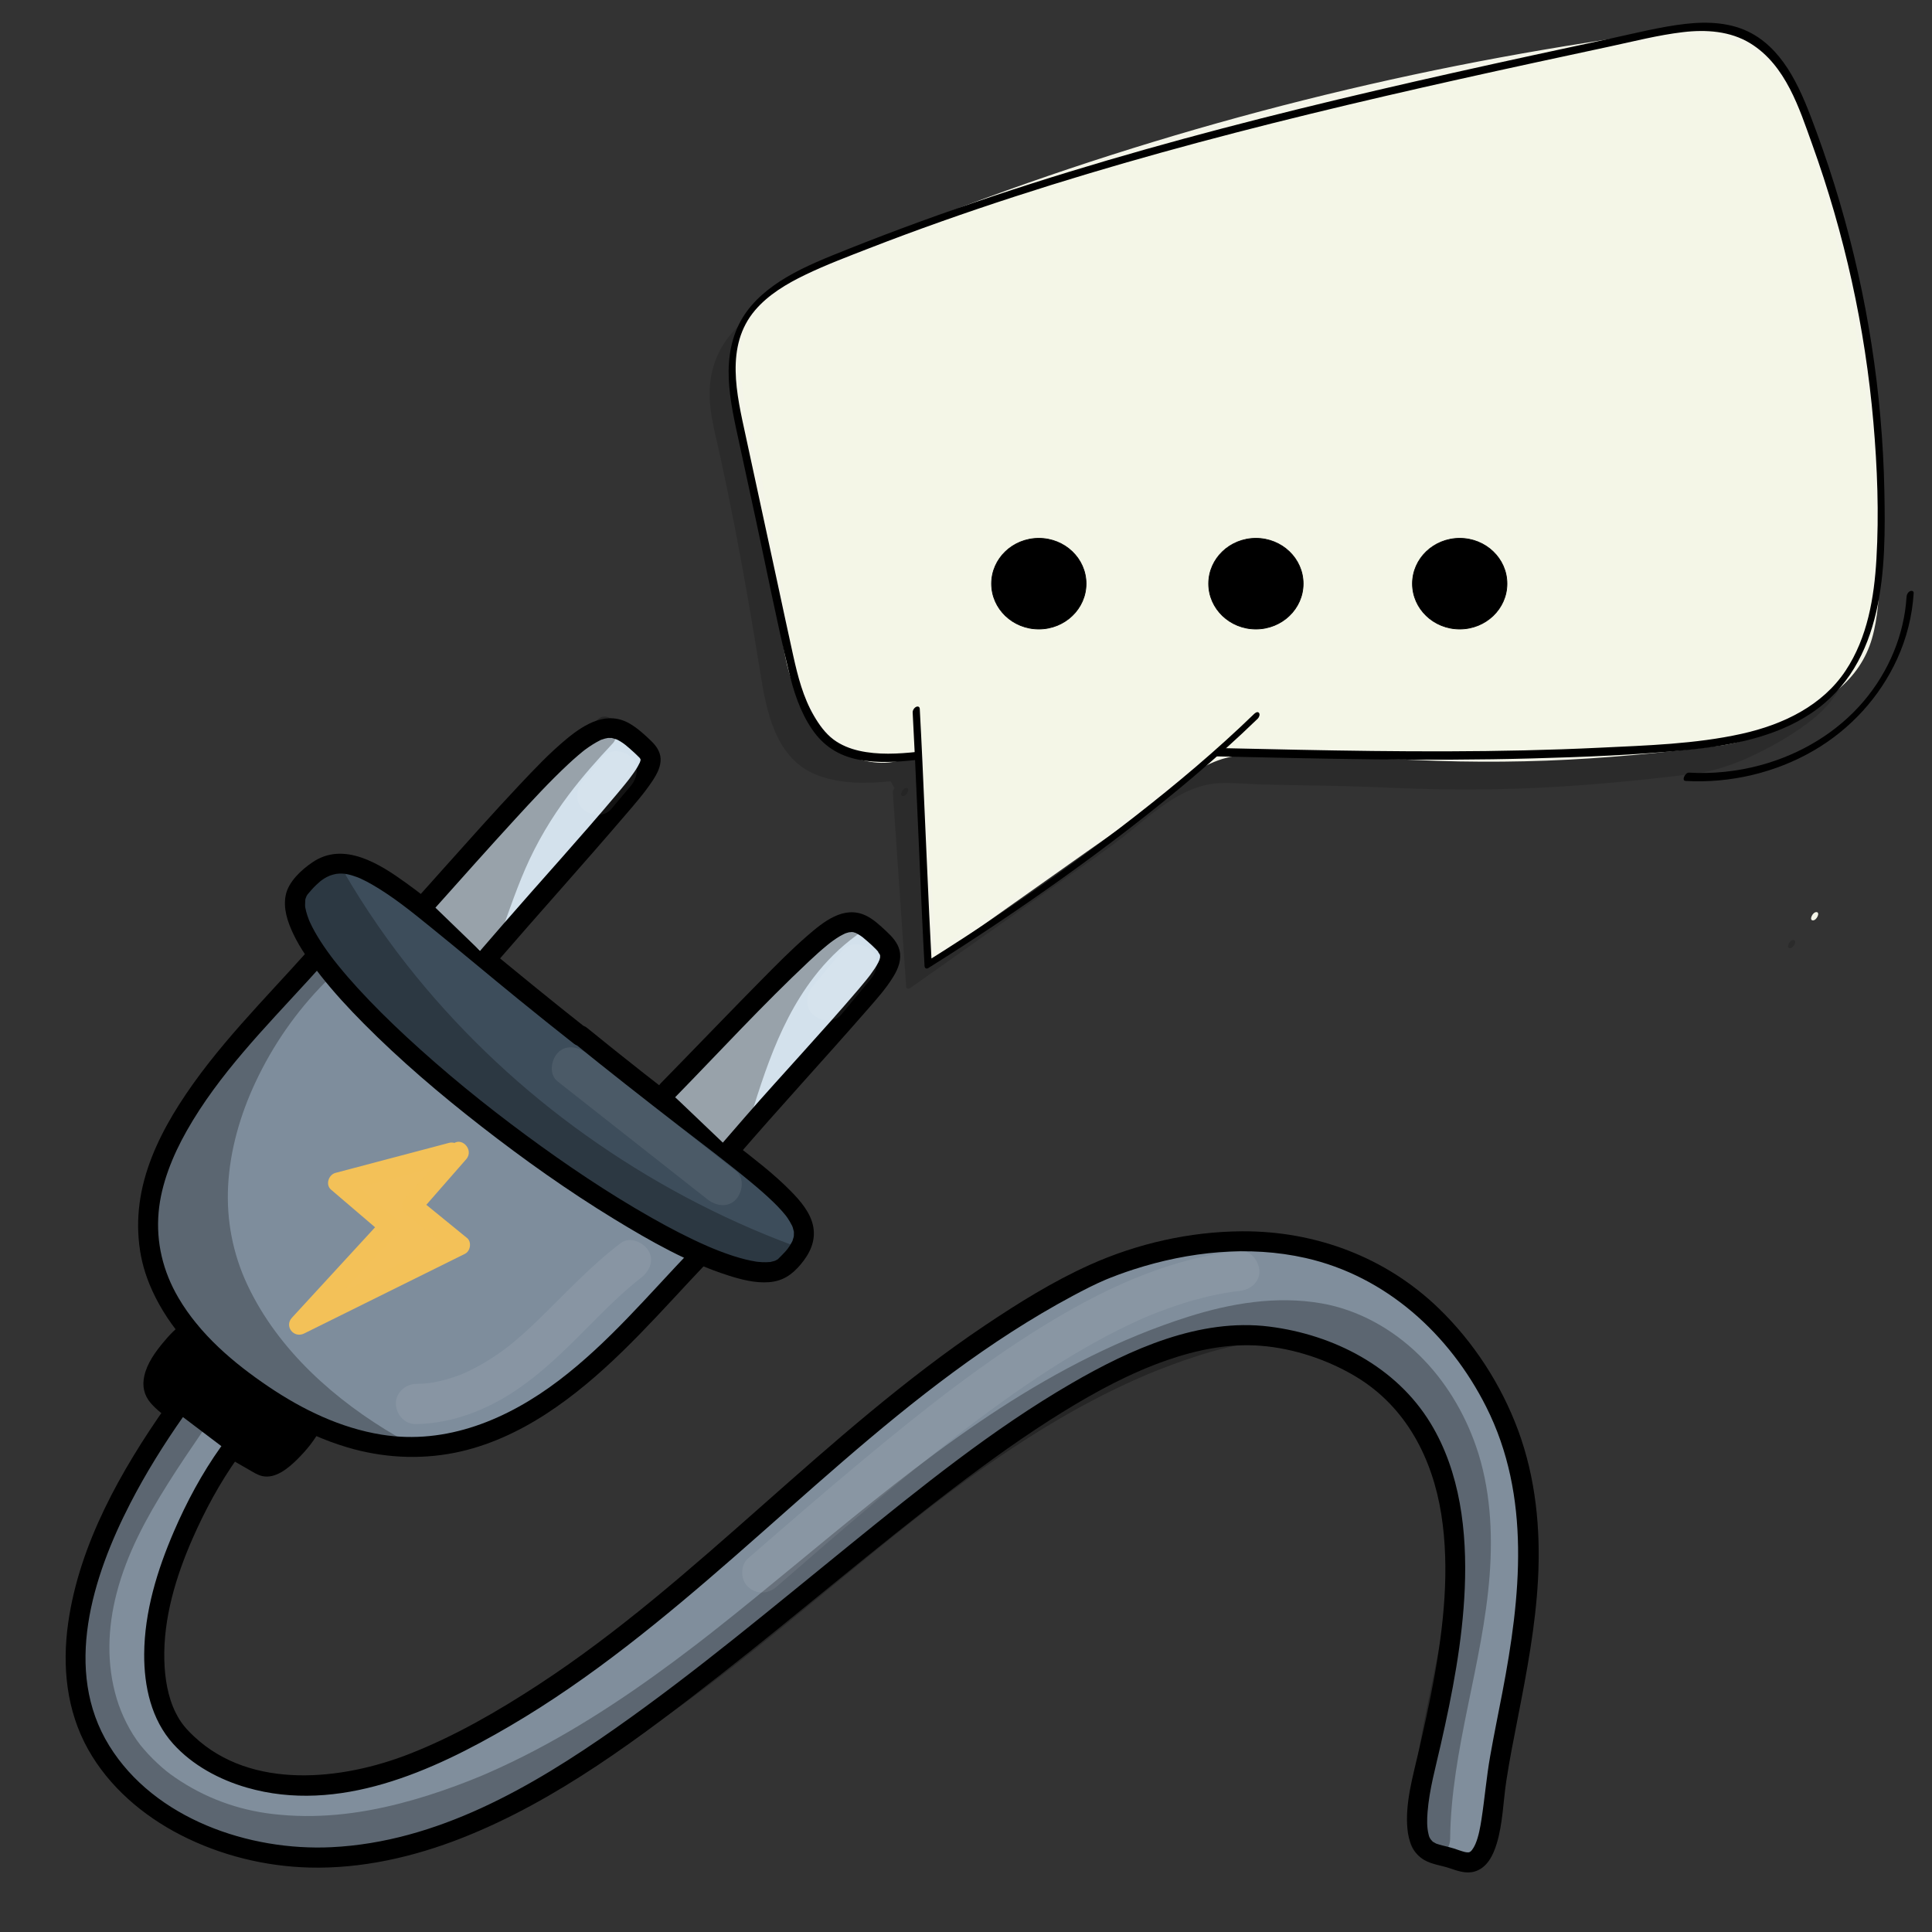 <?xml version="1.0" encoding="utf-8"?>
<!-- Generator: Adobe Adobe Illustrator 24.2.0, SVG Export Plug-In . SVG Version: 6.00 Build 0)  -->
<svg version="1.1" xmlns="http://www.w3.org/2000/svg" xmlns:xlink="http://www.w3.org/1999/xlink" x="0px" y="0px"
	 viewBox="0 0 1700.79 1700.79" style="enable-background:new 0 0 1700.79 1700.79;" xml:space="preserve">
<rect x="0" y="0" width="1700.79" height="1700.79" fill="#333333" stroke="none"/>
<style type="text/css">
	.st0{fill:#7E8D9C;}
	.st1{fill:#3D4D5B;}
	.st2{fill:#D3E1EC;}
	.st3{fill:#808E9C;}
	.st4{fill:#F3C159;}
	.st5{fill:#F3C158;}
	.st6{opacity:0.278;}
	.st7{opacity:0.078;}
	.st8{fill:#FFFFFF;}
	.st9{opacity:0.149;}
	.st10{fill:#F4F5E9;}
	.st11{fill:#F4F6E7;}
	.st12{stroke:#000000;stroke-width:0.648;stroke-miterlimit:10;}
</style>
<g id="Ebene_4">
</g>
<g id="Ebene_3">
</g>
<g id="Ebene_14">
</g>
<g id="Ebene_5">
</g>
<g id="Ebene_6">
</g>
<g id="Ebene_7">
	<g>
		<g>
			<path class="st0" d="M278.36,842.07c-92.02,103.45-255.44,244.96-46.42,386.24c182.07,123.06,297.75-32.6,382.53-121.22"/>
			<g>
				<path d="M272.11,835.82c-39.33,44.17-82.14,85.99-114.14,136.1c-15,23.49-27.75,49.32-33.33,76.8
					c-5.56,27.4-3.69,55.78,6.93,81.76c13.65,33.42,38.38,60.84,66.12,83.39c32.05,26.05,68.28,48.45,108.11,60.29
					c30.67,9.11,63.04,11,94.45,4.76c28.86-5.73,56.16-18.37,80.72-34.36c48.66-31.67,87.54-75.31,126.8-117.46
					c4.29-4.61,8.6-9.2,12.95-13.75c7.86-8.22-4.62-20.74-12.5-12.5c-37.48,39.21-72.69,81.3-116.1,114.28
					c-44.94,34.14-98.93,57.1-156.28,47.82c-36.09-5.84-69.36-21.95-99.45-42.26c-30.69-20.72-60.39-45.9-79.33-78.22
					c-13.59-23.2-19.78-48.74-17.42-75.34c2.2-24.75,12.28-49.6,24.73-71.6c28.1-49.67,68.85-90.81,107.07-132.64
					c4.41-4.83,8.81-9.68,13.16-14.57C292.15,839.85,279.69,827.31,272.11,835.82L272.11,835.82z"/>
			</g>
		</g>
		<g>
			<path class="st1" d="M511.3,912.44C342.92,780.1,308.43,726.34,263.9,781.93c-51.11,63.8,372.94,384.38,427.58,332.44
				c47.2-44.86-6.67-61.43-180.87-203.22"/>
			<g>
				<path d="M517.55,906.19c-32.06-25.22-63.58-51.1-95.02-77.09c-21.4-17.69-42.69-35.68-65.22-51.94
					c-23-16.61-54.7-36.87-82.3-18.02c-9.74,6.65-21.17,17.04-23.53,29.16c-2.24,11.53,1.65,23.04,6.49,33.38
					c6.3,13.46,15.22,25.61,24.38,37.24c11.69,14.83,24.54,28.72,37.83,42.12c32.32,32.58,67.42,62.43,103.61,90.6
					c37.56,29.24,76.46,56.87,117.11,81.67c31.61,19.29,64.84,38.21,100.27,49.53c11.3,3.61,23.74,6.82,35.7,5.91
					c12.05-0.92,20.16-6.38,27.86-15.48c7.98-9.43,13.44-20.37,11.27-32.98c-2.16-12.56-11.43-23.2-20.08-31.97
					c-14.84-15.05-31.86-28-48.48-40.97c-26.67-20.8-53.6-41.25-80.19-62.15c-16.91-13.29-33.72-26.72-50.4-40.3
					c-3.7-3.01-8.88-3.62-12.5,0c-3.11,3.11-3.72,9.47,0,12.5c30.91,25.14,62.27,49.72,93.82,74.05c20.9,16.12,42.03,32,62.36,48.84
					c7.04,5.84,14,11.81,20.55,18.2c2.62,2.56,5.17,5.18,7.59,7.93c1.04,1.19,2.04,2.41,3.05,3.63c0.88,1.06-1.05-1.49,0.22,0.28
					c0.48,0.68,0.98,1.34,1.45,2.03c1.5,2.19,2.74,4.48,3.97,6.82c1.09,2.08-0.31-1.11,0-0.04c0.14,0.5,0.39,0.98,0.54,1.48
					c0.33,1.09,0.58,2.19,0.88,3.29c0.41,1.49-0.03,0.71-0.02-0.55c0,0.53,0.14,1.07,0.14,1.61c0.02,1.07-0.06,2.14-0.05,3.2
					c0.02,2.13,0.44-1.27,0.06-0.41c-0.18,0.41-0.17,0.97-0.29,1.41c-0.3,1.07-0.67,2.12-0.97,3.18c-0.54,1.9,0.77-1.49,0.16-0.34
					c-0.25,0.46-0.43,0.96-0.69,1.42c-0.63,1.16-1.26,2.3-1.98,3.41c-0.69,1.07-1.44,2.08-2.19,3.1c1.01-1.4,0.7-0.86-0.09,0.07
					c-0.53,0.63-1.06,1.26-1.6,1.88c-2.01,2.28-4.24,4.32-6.35,6.5c-1.54,1.59,1.81-0.88-0.37,0.27c-0.76,0.4-1.6,0.82-2.32,1.28
					c-1,0.63,2.43-0.75,0.71-0.3c-0.4,0.1-0.78,0.3-1.18,0.41c-1,0.28-2,0.52-3.01,0.77c-3.01,0.73,1.38,0.03-0.94,0.16
					c-1.12,0.06-2.24,0.17-3.37,0.19c-2.34,0.05-4.68-0.08-7-0.32c-0.66-0.07-1.33-0.16-1.99-0.23c0.67,0.07,1.82,0.3-0.15-0.04
					c-1.43-0.25-2.85-0.49-4.27-0.78c-6.28-1.28-12.44-3.08-18.5-5.14c-3.36-1.14-6.68-2.36-9.99-3.65
					c-1.85-0.72-3.69-1.46-5.53-2.22c-0.53-0.22-3-1.26-1.03-0.42c-1.06-0.45-2.13-0.91-3.19-1.37
					c-16.76-7.32-32.99-15.82-48.9-24.82c-38.48-21.78-75.27-46.59-110.84-72.83c-36.29-26.77-71.8-55.6-105.32-86.69
					c-14.77-13.69-29.14-27.84-42.73-42.71c-5.86-6.41-11.57-12.96-17.04-19.71c-1.33-1.63-2.63-3.28-3.94-4.94
					c-0.9-1.14,0.74,0.99-0.71-0.92c-0.68-0.89-1.35-1.78-2.02-2.67c-2.17-2.91-4.28-5.86-6.32-8.86
					c-3.7-5.46-7.18-11.08-10.17-16.96c-0.68-1.34-1.33-2.69-1.96-4.05c-0.27-0.58-0.52-1.17-0.78-1.76c0.9,2,0.23,0.58-0.17-0.47
					c-0.87-2.29-1.68-4.6-2.31-6.98c-0.29-1.09-0.52-2.19-0.75-3.29c-0.12-0.56-0.17-1.13-0.29-1.68c0.36,1.7,0.15,1.72,0.06,0.17
					c-0.11-1.9,0.22-3.92,0.05-5.78c0.28,3.03-0.13,0.8,0.23-0.61c0.33-1.29,1.79-3.62,0.15-0.93c0.41-0.67,0.73-1.45,1.11-2.15
					c0.19-0.35,0.49-0.66,0.66-1.02c0.59-1.2-1.58,1.87,0.18-0.21c2.36-2.79,4.75-5.54,7.39-8.08c1.06-1.02,2.16-1.98,3.27-2.94
					c0.81-0.69,1.76-1.36,0.26-0.26c0.68-0.5,1.35-1.01,2.05-1.48c1.14-0.78,2.31-1.51,3.51-2.17c1.16-0.64,4.54-1.95,2.08-1.1
					c2.52-0.86,4.94-1.57,7.57-2.05c-3.23,0.59,0.91-0.01,1.92-0.03c1.4-0.03,2.78,0.09,4.18,0.16c2.47,0.13-0.73-0.19,0.27,0.01
					c0.65,0.13,1.3,0.22,1.94,0.35c1.52,0.3,3.02,0.69,4.5,1.12c1.49,0.44,2.96,0.94,4.42,1.49c0.81,0.3,1.61,0.63,2.41,0.95
					c-2.02-0.82,0.15,0.08,0.91,0.43c3.48,1.6,6.87,3.4,10.19,5.32c18.62,10.78,34.69,23.94,51.11,37.22
					c25.86,20.91,51.29,42.35,77.07,63.34c16.23,13.22,32.57,26.31,49.03,39.26c3.75,2.95,8.84,3.66,12.5,0
					C520.61,915.62,521.32,909.15,517.55,906.19L517.55,906.19z"/>
			</g>
		</g>
		<g>
			<path class="st2" d="M376.97,792.92C516.68,636.57,528.35,623.26,562.3,654.22c22.97,20.94,19.78,11.61-133.32,189"/>
			<g>
				<path d="M383.21,799.17c23.43-26.22,46.79-52.51,70.56-78.41c15.03-16.38,30.15-32.79,46.41-47.96
					c2.85-2.66,5.75-5.28,8.72-7.81c1.24-1.06,2.49-2.11,3.76-3.14c0.64-0.52,1.28-1.03,1.93-1.54c0.94-0.75-1.32,1-0.38,0.29
					c0.38-0.29,0.77-0.59,1.16-0.87c4.22-3.1,8.55-5.85,13.23-8.19c2.43-1.21-1.74,0.49,0.99-0.4c0.99-0.32,1.96-0.68,2.96-0.94
					c0.82-0.22,1.72-0.29,2.51-0.55c1.52-0.5-2.29,0.05-0.72,0.09c0.47,0.01,0.96-0.1,1.44-0.11c0.78-0.01,1.56,0,2.34,0.02
					c2.76,0.04-1.38-0.51,0.54,0.04c1.59,0.45,3.16,0.9,4.74,1.41c-2.54-0.82-0.87-0.38,0.37,0.25c0.85,0.43,1.67,0.9,2.48,1.4
					c0.75,0.46,1.48,0.94,2.21,1.44c0.73,0.51,3.66,2.8,1.05,0.7c2.93,2.35,5.74,4.84,8.52,7.37c1.72,1.57,3.36,3.17,4.98,4.84
					c1.89,1.97-1.16-1.95,0.47,0.64c0.21,0.33,0.36,0.79,0.61,1.09c0.93,1.1-0.97-2.53-0.31-0.68c0.13,0.36,0.27,0.8,0.29,1.18
					c0.06,0.88-0.81-2.84-0.16-0.77c0.11,0.36-0.22,1.02-0.06,1.33c-0.33-0.63,0.64-2.58,0-0.54c-0.16,0.51-0.31,1.03-0.45,1.54
					c-0.08,0.29-0.25,0.57-0.32,0.87c-0.35,1.54,1.04-1.99,0.37-0.86c-0.77,1.31-1.35,2.75-2.12,4.07
					c-2.12,3.64-4.63,7.05-7.15,10.42c-0.34,0.46-0.69,0.9-1.04,1.36c1.64-2.15,0.22-0.29-0.19,0.23c-0.97,1.23-1.94,2.45-2.93,3.67
					c-2.11,2.61-4.25,5.19-6.41,7.76c-32.88,39.13-67.41,76.92-100.93,115.5c-6.67,7.67-13.32,15.36-19.96,23.05
					c-7.4,8.57,5.05,21.13,12.5,12.5c38.33-44.4,77.65-87.95,115.77-132.52c8.25-9.64,16.74-19.36,23.7-29.99
					c3.66-5.6,7.14-12.09,6.86-18.98c-0.25-6.35-3.91-11.43-8.32-15.69c-5.58-5.4-11.55-10.85-18.21-14.87
					c-20.23-12.23-39.98-0.34-56.1,12.97c-15.12,12.48-28.69,26.87-42.1,41.12c-22.15,23.55-43.65,47.69-65.2,71.78
					c-6.98,7.8-13.95,15.6-20.92,23.4C363.16,795.13,375.62,807.68,383.21,799.17L383.21,799.17z"/>
			</g>
		</g>
		<g>
			<path class="st2" d="M588,959.8C734.9,809.42,740.55,796.59,769.46,822.01c31.9,28.05,18.36,21.54-126.76,189.97"/>
			<g>
				<path d="M594.25,966.05c39.1-40.03,77.11-81.45,117.92-119.76c5.25-4.93,10.58-9.78,16.17-14.33c1.01-0.83,2.04-1.64,3.07-2.45
					c-2.16,1.68,1.23-0.9,1.92-1.39c1.94-1.39,3.93-2.73,5.98-3.94c1.68-0.99,3.43-1.77,5.16-2.66c-1.56,0.8-1.12,0.38,0.49-0.11
					c0.77-0.24,1.55-0.44,2.33-0.66c1.61-0.46,2.39,0.14,0.01-0.1c0.67,0.07,1.45-0.13,2.14-0.13c0.58,0,1.39,0.21,1.94,0.1
					c-1.23,0.26-2.05-0.53-0.09,0.07c0.61,0.19,1.23,0.37,1.85,0.54c2.37,0.67-1.23-0.77,0.08,0c1.25,0.74,2.56,1.34,3.78,2.14
					c0.68,0.44,1.33,0.92,1.99,1.38c2.25,1.58-1.22-1.07,0.5,0.38c1.39,1.17,2.78,2.32,4.15,3.52c2.57,2.26,5.15,4.54,7.52,7.02
					c0.48,0.51,0.94,1.04,1.42,1.55c1.36,1.47,0.52,1.17,0.09,0.04c0.36,0.95,1.36,2.26,1.94,3.12c1.1,1.62-0.41-2.1-0.16-0.38
					c0.07,0.47,0.27,1.23,0.46,1.67c0.72,1.67,0.14-2.55-0.08-0.51c-0.06,0.54-0.1,1.39-0.03,1.92c0.18,1.29,0.73-2.66,0.04-0.45
					c-0.21,0.66-0.32,1.35-0.53,2.01c-0.23,0.73-0.54,1.42-0.79,2.14c0.94-2.71,0.3-0.73-0.31,0.47c-1.92,3.76-4.35,7.25-6.85,10.63
					c-0.71,0.96-2.6,3.38-1.27,1.69c-0.93,1.18-1.86,2.36-2.81,3.53c-2.08,2.57-4.2,5.1-6.34,7.61
					c-32.59,38.22-67.1,74.82-100.12,112.68c-6.48,7.43-12.93,14.88-19.36,22.34c-7.39,8.58,5.06,21.13,12.5,12.5
					c37.5-43.5,76.47-85.67,114.23-128.94c8.29-9.5,17.02-19.16,23.54-30.01c4.08-6.8,7.07-14.64,5.16-22.64
					c-1.63-6.81-6.68-12.21-11.66-16.84c-5.46-5.07-11.28-10.62-18.07-13.84c-19.41-9.21-37.45,5.69-51.5,17.87
					c-14.48,12.56-27.95,26.3-41.41,39.93c-22.23,22.52-44.17,45.31-66.24,67.99c-7.08,7.27-14.16,14.54-21.25,21.8
					C573.79,961.7,586.28,974.21,594.25,966.05L594.25,966.05z"/>
			</g>
		</g>
		<g>
			<path d="M167.14,1171.88c-8.37,4.58-38.03,35.01-31.15,52.6c6.31,16.15,89.91,63.31,94.93,65.75
				c12.65,6.15,37.93-24.87,43.83-37.39"/>
			<g>
				<path d="M162.68,1164.24c-7.36,4.21-13.67,11.18-19.03,17.62c-7.05,8.48-14.11,18.31-16.58,29.26
					c-2.06,9.13-0.31,17.22,5.77,24.23c4.97,5.73,11.31,10.38,17.35,14.9c15.52,11.62,32.1,21.85,48.72,31.79
					c6.55,3.91,13.13,7.76,19.77,11.52c3.82,2.16,7.87,4.91,12.19,5.87c11.72,2.61,23.08-7.09,30.74-14.66
					c7.99-7.9,15.83-17.31,20.77-27.48c4.95-10.19-10.29-19.16-15.26-8.92c-3.57,7.35-8.76,13.99-14.25,19.99
					c-3.14,3.44-6.49,6.88-10.22,9.7c-3.31,2.49-5.43,2.86-8.52,4.27c1.72-0.78-0.91-0.25,1.1,0.02c-1.77-0.24,0.26,0.33,0.04,0.19
					c-0.36-0.23-0.78-0.4-1.15-0.61c-1.65-0.91-3.31-1.81-4.95-2.74c-5.62-3.16-11.2-6.4-16.75-9.68
					c-14.92-8.82-29.71-17.93-43.96-27.8c-6.74-4.68-11.56-8.09-17.34-13.18c-2.04-1.8-3.88-3.73-5.78-5.67
					c-0.43-0.44-1.41-2,0.02,0.11c-0.05-0.07-0.84-1.15-0.81-1.17c-0.02,0.02-0.57-1.03-0.62-1.1c1.7,2.56,0.07,0.17-0.15-1.13
					c0.29,1.71,0.02-1.17,0.03-1.28c0.08-1.79,0.03-1.28,0.31-2.46c0.49-2.11,1.19-4.2,2-5.97c2.13-4.68,5.04-9.12,8.17-13.19
					c3.16-4.11,6.72-7.98,10.46-11.57c1.49-1.43,3.03-2.81,4.62-4.13c1.9-1.57-1.4,0.88,0.43-0.32c0.6-0.39,1.18-0.8,1.8-1.15
					C181.47,1173.85,172.58,1158.58,162.68,1164.24L162.68,1164.24z"/>
			</g>
		</g>
		<g>
			<path class="st3" d="M154.02,1242.15c-37.21,52.93-116.8,179.34-76.51,277.52C108.43,1595,200.4,1637.5,285.4,1635.21
				c85.01-2.29,163.33-40.88,232.14-86.5c220.13-145.92,443.24-402,608.37-370.69c230.1,43.63,140.51,314.03,124.96,396.03
				c-11.21,59.1,8,56.27,24.56,61.08c15.3,4.45,32.93,18.48,39.14-46.35c9.78-101.92,71.59-246.75-11.99-378.3
				c-110.23-173.49-295.75-111.26-347.22-85.35c-214.47,107.94-355.8,320.56-575.02,419.99c-135.69,61.54-218.08,2.79-234.62-35.72
				c-34.81-81.07,30.93-195.72,56.18-231.01"/>
			<g>
				<path d="M146.39,1237.69c-39.79,56.68-76.5,121.44-86.36,190.94c-5.42,38.21-1.56,77.22,17.51,111.35
					c18.37,32.87,48.27,58.38,81.51,75.42c34.88,17.88,73.96,27.59,113.11,28.65c46.01,1.24,92.12-9.31,134.74-26.12
					c83.76-33.04,157.06-88.61,227.45-143.68c68.89-53.9,135.28-110.97,204.88-163.97c31.19-23.75,63.07-46.75,96.46-67.34
					c29.01-17.89,59.34-34.31,91.62-45.51c26.58-9.23,54.57-14.95,82.81-12.69c29.08,2.34,59.18,12.39,84.09,27.5
					c43.65,26.48,66.78,71.54,74.58,120.77c7.66,48.28,2.07,98.8-6.7,146.51c-3.8,20.65-8.39,41.14-13.07,61.61
					c-5.05,22.1-12.12,45.83-10.05,68.58c1.01,11.04,4.76,21.87,14.84,27.69c6.8,3.93,14.76,4.7,22.1,7.15
					c7.07,2.36,14.4,5.15,21.94,3.08c11.32-3.1,16.75-14.58,19.84-24.92c5.31-17.75,5.58-36.64,8.35-54.86
					c2.82-18.59,6.5-37.03,10.11-55.48c7.91-40.34,15.61-80.91,17.81-122.04c2.37-44.28-2.03-89.34-17.48-131.12
					c-14.89-40.29-39.19-77.78-70.12-107.63c-46.62-44.99-108.41-67.98-172.89-67.64c-45.9,0.24-92.31,10.73-134.15,29.56
					c-32.29,14.53-62.96,33.65-92.31,53.35c-34.97,23.46-68.32,49.27-100.75,76.1c-64.94,53.71-126.19,111.73-191.33,165.21
					c-32.29,26.51-65.58,51.84-100.56,74.71c-35.94,23.49-73.98,45.53-114.05,61.2c-59.45,23.25-138.97,31.85-189.34-15.28
					c-7.26-6.79-11.9-12.22-16.27-20.93c-7.08-14.13-9.66-30.89-10.05-46.54c-0.9-36.66,10.14-73.31,24.75-106.6
					c11-25.06,24.21-49.54,40.12-71.86c6.61-9.28-8.71-18.12-15.26-8.92c-16.37,22.98-29.93,48.24-41.1,74.11
					c-14.73,34.11-26.02,70.78-26.23,108.24c-0.16,28.22,6.23,57.47,25.51,78.85c17.01,18.88,40.68,31.57,64.88,38.55
					c80.69,23.26,163.19-14.19,231.73-54.33c71.76-42.03,136.11-95.34,198.56-149.92c62.81-54.9,124.19-111.76,191.42-161.32
					c33.56-24.74,68.54-47.64,105.32-67.32c9.54-5.11,19.15-10.09,29.12-14.31c-1.73,0.73,0.88-0.36,1.39-0.57
					c0.98-0.4,1.95-0.79,2.93-1.18c2.19-0.87,4.39-1.71,6.6-2.53c4.54-1.68,9.12-3.26,13.72-4.74
					c48.4-15.58,101.27-21.32,151.23-10.01c70.79,16.01,126.68,66.96,158.95,130.95c39.84,79.01,30.36,167.66,14.28,251.47
					c-3.6,18.74-7.45,37.44-10.76,56.23c-3.24,18.36-4.75,36.87-7.59,55.26c-1.11,7.2-2.56,15.41-5.32,21.83
					c-0.51,1.19-1.11,2.36-1.77,3.47c-0.31,0.53-2.02,2.83-0.96,1.58c-0.6,0.71-1.26,1.39-1.97,2c1.43-1.22,0.02,0.07-0.78,0.34
					c2.42-0.83,0.03-0.01-0.55,0.08c-1.19,0.19,1.86,0.01-0.39,0.03c-0.75,0-1.49-0.05-2.24-0.1c2.17,0.15,0.23,0.02-0.77-0.24
					c-3.21-0.83-6.29-2.01-9.44-3.04c-3.34-1.09-6.76-1.83-10.16-2.69c-1.73-0.44-3.42-0.93-5.11-1.5c-1.62-0.54-0.62-0.24-0.6-0.23
					c-0.87-0.45-1.71-0.91-2.54-1.43c-0.89-0.55,0.72,0.73-0.79-0.68c-0.45-0.42-1.94-2.42-0.88-0.88c-1.73-2.5-1.77-2.81-2.34-5.08
					c-1.59-6.37-1.41-13-0.89-19.65c1.57-19.87,7.12-39.55,11.52-58.94c10.31-45.37,19.28-91.32,21.23-137.91
					c2.08-49.62-3.84-102.3-30.16-145.5c-30.23-49.63-85.25-77.87-141.87-84.99c-61.34-7.71-122.4,19.94-174.14,49.94
					c-69.54,40.33-132.59,91.47-194.9,141.95c-67.9,55-134.92,111.35-206.46,161.63c-74.13,52.09-157.3,100.24-250.02,104.77
					c-72.61,3.54-155.93-24.92-195.74-89.31c-41.04-66.37-14.53-149.17,18.32-213.04c13.8-26.83,29.82-52.48,47.15-77.16
					C168.21,1237.28,152.89,1228.44,146.39,1237.69L146.39,1237.69z"/>
			</g>
		</g>
		<g>
			<path class="st4" d="M397.59,1014.64c-33.3,8.8-66.6,17.6-99.91,26.4c15.07,12.87,30.13,25.75,45.2,38.62
				c-26.55,28.88-53.1,57.76-79.65,86.64c47.23-23.4,94.45-46.79,141.68-70.19c-14.08-11.48-28.15-22.97-42.23-34.45
				c13.83-15.8,27.65-31.61,41.48-47.41"/>
			<g>
				<path class="st5" d="M395.24,1006.12c-33.3,8.8-66.6,17.6-99.91,26.4c-6.07,1.61-9.03,10.38-3.9,14.77
					c15.07,12.87,30.13,25.75,45.2,38.62c0-4.17,0-8.33,0-12.5c-26.55,28.88-53.1,57.76-79.65,86.64
					c-6.92,7.53,1.72,18.33,10.71,13.88c47.23-23.4,94.45-46.79,141.68-70.19c4.77-2.36,6.05-10.4,1.79-13.88
					c-14.08-11.48-28.15-22.97-42.23-34.45c0,4.17,0,8.33,0,12.5c13.83-15.8,27.65-31.61,41.48-47.41
					c7.46-8.53-4.99-21.08-12.5-12.5c-13.83,15.8-27.65,31.61-41.48,47.41c-2.9,3.31-3.9,9.32,0,12.5
					c14.08,11.48,28.15,22.97,42.23,34.45c0.6-4.63,1.19-9.25,1.79-13.88c-47.23,23.4-94.45,46.79-141.68,70.19
					c3.57,4.63,7.14,9.25,10.71,13.88c26.55-28.88,53.1-57.76,79.65-86.64c3.04-3.31,3.76-9.29,0-12.5
					c-15.07-12.87-30.13-25.75-45.2-38.62c-1.3,4.92-2.6,9.85-3.9,14.77c33.3-8.8,66.6-17.6,99.91-26.4
					C410.92,1020.26,406.26,1003.2,395.24,1006.12L395.24,1006.12z"/>
			</g>
		</g>
		<g class="st6">
			<path d="M533.22,648.11C460.28,725.69,454,762.29,428.51,829.96c-33.09-25.96-48.78-28.14-42.08-36.19
				c42.6-51.15,88.89-98.33,146.13-154.16"/>
			<g>
				<path d="M526.98,641.86c-22.54,24.03-44.08,49.43-61.15,77.71c-12.62,20.92-22.12,43.39-30.58,66.26
					c-5.14,13.91-10.05,27.9-15.27,41.78c4.92-1.3,9.85-2.6,14.77-3.9c-12.57-9.8-25.97-18.03-39.05-27.07
					c-0.52-0.36-2.69-2.08-0.93-0.61c-0.55-0.46-1.07-1.02-1.64-1.44c-1.67-1.23,0.49,0.95,0.02,0.11c-0.21-0.37,0.62,2.49,0.6,2.19
					c0.04,0.72-0.68,2.9-0.49,2.43c0.61-1.49-1.79,2-0.05,0.05c0.74-0.83,1.42-1.7,2.13-2.55c3.21-3.82,6.44-7.63,9.69-11.42
					c25.92-30.18,53.24-59.12,81.18-87.43c17.34-17.56,34.92-34.89,52.59-52.13c8.16-7.96-4.35-20.45-12.5-12.5
					c-32.31,31.52-64.35,63.33-95.1,96.38c-14.11,15.16-27.93,30.58-41.37,46.34c-7.53,8.82-20.56,20.25-8.83,31.37
					c4.46,4.23,10.14,7.31,15.29,10.6c8.91,5.69,17.63,11.66,25.97,18.16c5.45,4.25,12.26,2.77,14.77-3.9
					c8.41-22.36,15.89-45.55,25.31-67.26c10.14-23.36,23.11-45.18,38.43-65.51c11.93-15.84,25.15-30.72,38.71-45.18
					C547.25,646.07,534.78,633.54,526.98,641.86L526.98,641.86z"/>
			</g>
		</g>
		<g class="st6">
			<path d="M749.19,816.02c-68.74,49.66-88.01,137.37-106.49,195.96c3.08-12.06-49.25-28.08-45.91-49.27
				c1.18-7.54,35.8-49.03,141.83-141.66"/>
			<g>
				<path d="M744.73,808.39c-52.38,38.18-78.56,97.68-97.33,157.79c-4.51,14.45-8.68,29.01-13.23,43.45
					c5.68,1.57,11.36,3.13,17.04,4.7c1.93-9.61-5.21-15.97-12.2-21.17c-7.36-5.46-15.92-10.26-22.9-15.59
					c-1.32-1.01-3.27-2.65-4.75-4.04c-0.79-0.74-1.55-1.49-2.29-2.29c-0.32-0.35-2.18-2.7-1.37-1.56c-0.55-0.77-1.04-1.58-1.5-2.41
					c-0.98-1.77,0.08,0.27-0.46-1.06c-0.13-0.33-0.2-0.73-0.28-1.08c-0.28-1.32,0.21,1.5,0.02,0.17c-0.19-1.29,0.69-2.83-0.15-0.41
					c0.89-2.53-1.2,1.71-0.02-0.11c0.66-1.02,1.21-2.13,1.88-3.15c0.94-1.43,1.97-2.8,2.98-4.18c1.24-1.69-1.12,1.37,0.75-0.97
					c0.77-0.96,1.55-1.93,2.34-2.88c3.86-4.67,7.9-9.19,12-13.65c13.18-14.3,27.06-27.96,41.11-41.39
					c25.55-24.42,51.88-48.02,78.48-71.27c8.58-7.5-3.96-19.96-12.5-12.5c-40,34.96-80.04,70.43-116.4,109.23
					c-7.99,8.52-15.97,17.24-22.73,26.79c-6.19,8.74-7.35,18.29-0.78,27.77c6.65,9.6,17.02,16.08,26.63,22.36
					c2.21,1.44,4.42,2.88,6.61,4.35c1.01,0.69,2.02,1.38,3.01,2.09c0.46,0.33,2.72,2.08,1.57,1.15c0.78,0.63,1.55,1.27,2.28,1.96
					c0.36,0.34,2.22,2.42,1.51,1.48c-0.88-1.17,0.01-0.02-0.01,0.03c0.09,0.15,0.19,0.3,0.28,0.46c0.33,0.65,0.33,0.6-0.02-0.15
					c-0.13,0.17-0.25-1.19-0.13-0.16c-0.3-2.55-0.51,0.03,0.01-2.53c-2.23,11.09,13.6,15.64,17.04,4.7
					c16.78-53.34,30.56-109.01,65.3-154.19c10.58-13.76,23.1-26.26,37.13-36.49c3.85-2.81,5.75-7.68,3.17-12.09
					C754.6,807.76,748.61,805.56,744.73,808.39L744.73,808.39z"/>
			</g>
		</g>
		<g class="st6">
			<path d="M294.77,771.55c87.08,150.18,232.07,270.73,400.87,333.28c-90.37,46.62-415.8-233.99-427.13-296.74
				c-3.34-18.52,8.11-26.17,27.8-42.16"/>
			<g>
				<path d="M287.14,776.01c34.77,59.82,78.22,114.58,127.99,162.61c50.57,48.8,107.74,90.92,169.26,124.88
					c34.98,19.31,71.44,35.93,108.89,49.85c-0.7-5.38-1.41-10.77-2.11-16.15c-0.46,0.23-1.2,0.79-1.71,0.83
					c-1.08,0.08,1.88-0.62-0.1,0.04c-1.32,0.44-2.61,0.94-3.95,1.32c-1.29,0.37-2.6,0.68-3.92,0.95c-0.68,0.14-1.36,0.23-2.04,0.37
					c-1.86,0.39,1.85-0.13-0.53,0.08c-6.42,0.55-12.67,0.36-19.08-0.31c-1.35-0.14,1.66,0.29-0.79-0.11
					c-0.85-0.14-1.71-0.27-2.56-0.41c-1.86-0.32-3.72-0.68-5.57-1.07c-3.79-0.81-7.56-1.77-11.29-2.84
					c-8.24-2.36-16.32-5.25-24.26-8.46c-4-1.62-6.68-2.77-11.55-4.98c-4.47-2.03-8.91-4.15-13.31-6.34
					c-9.36-4.65-18.56-9.62-27.63-14.8c-19.64-11.21-38.71-23.42-57.35-36.22c-39.14-26.87-76.29-56.15-112.02-87.46
					c-30.57-26.79-60.42-54.89-86.85-85.82c-2.57-3.01-5.1-6.05-7.58-9.14c-1.13-1.41-2.25-2.82-3.35-4.24
					c-0.77-0.99,0.93,1.22,0.18,0.23c-0.2-0.26-0.39-0.51-0.59-0.77c-0.64-0.85-1.28-1.69-1.91-2.54c-3.66-4.94-7.17-10-10.27-15.31
					c-1.23-2.1-2.4-4.24-3.45-6.44c-0.24-0.5-0.45-1.01-0.7-1.5c-0.94-1.88,0.57,1.58,0.11,0.3c-0.37-1.03-0.8-2.03-1.13-3.08
					c-2.73-8.51-0.52-14.94,5.67-21.24c5.79-5.88,12.5-10.87,18.9-16.05c3.71-3.01,3.13-9.37,0-12.5c-3.67-3.67-8.78-3.02-12.5,0
					c-11.56,9.37-27.09,19.5-30.2,35.23c-1.55,7.83-0.48,15.74,2.52,23.04c5.03,12.24,12.99,23,21.08,33.37
					c24.18,31.04,52.94,58.7,82.02,85.08c36.67,33.26,75.31,64.47,115.61,93.22c36.76,26.22,75.26,51.09,116.61,69.48
					c16.34,7.27,33.26,13.83,50.87,17.28c13.78,2.71,28.63,3.97,42.28-0.16c3.18-0.96,6.3-2.26,9.26-3.76
					c7.36-3.74,4.46-13.71-2.11-16.15c-64.68-24.04-126.05-56.84-182.23-96.89c-55.43-39.51-105.7-86.42-148.81-139.1
					c-23.96-29.29-45.53-60.51-64.55-93.23C296.69,757.26,281.41,766.15,287.14,776.01L287.14,776.01z"/>
			</g>
		</g>
		<g class="st6">
			<path d="M280.1,858.35c-57.16,57.29-98.54,146.06-86.21,225c12.32,78.95,78.11,146.49,150.79,188.68
				c-89.35-35.19-204-103.41-212.47-170.98c-10.3-82.18,75.06-176.01,144.64-245.92"/>
			<g>
				<path d="M273.85,852.1c-47.4,47.76-82.01,111.56-89.63,178.9c-3.66,32.35,0.35,65.22,12.45,95.48
					c12.29,30.71,31.12,58.24,53.61,82.39c26.06,28,56.93,51.56,89.93,70.79c2.27-5.38,4.54-10.77,6.81-16.15
					c-35.68-14.1-70.33-31.22-102.98-51.37c-30.17-18.62-60.21-40.24-82.36-68.29c-8.42-10.66-15.56-22.61-19.05-35.56
					c-3.68-13.66-3.04-29.67-0.11-44.33c7.36-36.79,27.63-70.04,49.51-99.95c27.02-36.94,58.85-70.22,91.07-102.62
					c8.03-8.07-4.46-20.58-12.5-12.5c-30.24,30.4-59.77,61.62-85.93,95.67c-24.22,31.53-46.75,66.51-57.02,105.34
					c-4.48,16.94-6.42,34.74-4.15,52.17c1.95,15,8.09,29.04,16.37,41.62c20.24,30.71,50.44,54.34,80.76,74.46
					c38.03,25.23,79.29,45.66,121.69,62.42c9.48,3.74,15.25-11.23,6.81-16.15c-53.98-31.47-104.17-75.74-131.22-133.05
					c-12.91-27.35-18.67-57.15-17.1-87.33c1.63-31.35,10.6-62.39,23.83-90.76c15.31-32.82,36.19-62.95,61.7-88.66
					C294.37,856.52,281.88,844.01,273.85,852.1L273.85,852.1z"/>
			</g>
		</g>
		<g class="st6">
			<g>
				<path d="M147.82,1242.29c-41.23,60.49-83.51,124.89-86.6,200.42c-1.44,35.17,6.34,71.53,25.15,101.56
					c17.85,28.51,44.72,50.87,74.86,65.47c69.11,33.47,148.24,28.33,220.04,6.42c59.3-18.09,115.24-46.25,167.32-79.65
					c51.95-33.33,100.48-71.71,148.22-110.73c23.45-19.16,46.72-38.53,70.2-57.66c11.83-9.64,23.72-19.22,35.7-28.67
					c12.53-9.88,20.74-16.23,34.01-26.14c48.24-36,98.92-69.13,153.58-94.61c6.09-2.84,14.95-6.78,19.53-8.7
					c4.6-1.93,13.65-5.51,20-7.89c16.29-6.09,32.86-11.55,49.76-15.67c34.35-8.36,69.76-10.41,103.18,3.22
					c1.9,0.77,0.2,0.1-0.15-0.06c0.81,0.36,1.61,0.72,2.41,1.1c1.6,0.74,3.18,1.52,4.75,2.32c3.39,1.73,6.71,3.59,9.96,5.58
					c3.24,1.98,6.4,4.09,9.48,6.32c0.74,0.53,3.74,2.8,3.11,2.31c-1.29-1.02,0.95,0.79,0.96,0.8c0.89,0.75,1.8,1.49,2.69,2.25
					c5.78,4.93,11.22,10.28,16.29,15.94c5.86,6.55,7.43,8.55,12.35,15.8c18.14,26.76,27.82,55.12,31.07,87.65
					c7.8,77.87-18.53,152.11-29.36,228.68c-2.84,20.06-4.88,40.18-5.1,60.45c-0.1,9.55,8.2,17.68,17.68,17.68
					c9.67,0,17.57-8.09,17.68-17.68c0.83-78.54,28.89-153.91,34.79-232.39c2.83-37.68,0.53-76.97-11.89-112.91
					c-10.4-30.1-27.29-58.18-50.11-80.52c-23.51-23.02-53.55-39.97-86.15-45.61c-39.49-6.83-79.52-0.15-117.36,11.85
					c-58.65,18.59-113.93,47.05-165.44,80.47c-51.57,33.46-99.8,71.8-147.32,110.69c-23.43,19.18-46.71,38.55-70.2,57.65
					c-11.84,9.62-23.73,19.18-35.73,28.61c-2.76,2.17-5.53,4.34-8.31,6.49c-0.54,0.42-3.92,3.04-1.98,1.54
					c-1.62,1.25-3.25,2.5-4.87,3.74c-6.03,4.62-12.1,9.2-18.19,13.73c-48.28,35.87-99.05,68.8-153.8,93.97
					c-3.18,1.46-6.37,2.9-9.58,4.31c-1.6,0.71-3.22,1.4-4.82,2.1c-0.38,0.17-3.11,1.32-0.62,0.27c-1.08,0.45-2.16,0.9-3.24,1.35
					c-6.79,2.8-13.63,5.47-20.52,8.01c-16.31,6.01-32.89,11.32-49.73,15.63c-36.59,9.36-73.4,13.57-111.36,9.15
					c-31.14-3.63-60.12-14.35-85.91-32.08c-5.96-4.09-9.47-6.85-15.67-12.6c-2.87-2.67-5.65-5.44-8.32-8.32
					c-2.13-2.31-5.78-6.58-6.78-7.85c-9.08-11.67-16.47-26.47-20.76-40.77c-9.11-30.35-7.97-62.33,0-92.93
					c9.05-34.74,25.87-65.73,45.12-96.33c9.78-15.55,20.12-30.74,30.47-45.92c5.38-7.89,1.49-19.6-6.34-24.18
					C163.26,1230.84,153.21,1234.38,147.82,1242.29L147.82,1242.29z"/>
			</g>
		</g>
		<g class="st7">
			<g>
				<path class="st8" d="M546.45,1094.33c-25.64,19.46-47.33,42.83-70.26,65.27c-5.5,5.39-11.1,10.68-16.86,15.79
					c-2.64,2.34-5.32,4.64-8.04,6.88c-1.26,1.03-2.52,2.05-3.8,3.06c-0.11,0.09-2.23,1.74-0.78,0.62c1.61-1.24-1.81,1.35-2.12,1.58
					c-11.43,8.45-23.61,15.83-36.59,21.63c-0.15,0.07-2.64,1.09-0.89,0.39c1.88-0.76-2.54,0.97-2.43,0.93
					c-1.78,0.67-3.57,1.31-5.37,1.91c-3.87,1.29-7.79,2.42-11.75,3.34c-1.86,0.43-3.72,0.83-5.59,1.18
					c-1.03,0.19-5.87,0.91-2.59,0.5c-4.39,0.55-8.79,0.81-13.21,0.88c-9.24,0.14-18.11,8.03-17.68,17.68
					c0.42,9.45,7.77,17.83,17.68,17.68c31.78-0.5,62.11-12.28,88.25-29.91c26.6-17.94,48.68-41.06,71.22-63.65
					c6.47-6.49,13.02-12.92,19.77-19.12c3.27-3,6.59-5.96,9.97-8.83c1.58-1.35,3.18-2.67,4.79-3.99c0.92-0.75,1.85-1.49,2.78-2.23
					c2.57-2.04-3.19,2.4,1.37-1.06c7.34-5.57,11.94-15.49,6.34-24.18C565.96,1093.41,554.33,1088.35,546.45,1094.33L546.45,1094.33z
					"/>
			</g>
		</g>
		<g class="st7">
			<g>
				<path class="st8" d="M490.89,951.99c43.99,34.63,87.98,69.25,131.97,103.88c7.25,5.71,18.02,7.6,25,0c5.84-6.37,7.76-18.89,0-25
					c-43.99-34.63-87.98-69.25-131.97-103.88c-7.25-5.71-18.02-7.6-25,0C485.04,933.36,483.13,945.89,490.89,951.99L490.89,951.99z"
					/>
			</g>
		</g>
		<g class="st7">
			<g>
				<path class="st8" d="M741.87,836.46c-8.73,10.54-17.45,21.07-26.18,31.61c-5.89,7.11-7.48,18.13,0,25c6.51,5.98,18.7,7.6,25,0
					c8.73-10.54,17.45-21.07,26.18-31.61c5.89-7.11,7.48-18.13,0-25C760.36,830.48,748.17,828.85,741.87,836.46L741.87,836.46z"/>
			</g>
		</g>
		<g class="st7">
			<g>
				<path class="st8" d="M530.53,666.49c-5.79,6.89-11.58,13.78-17.38,20.66c-5.94,7.07-7.45,18.16,0,25c6.55,6.02,18.64,7.56,25,0
					c5.79-6.89,11.58-13.78,17.38-20.66c5.94-7.07,7.45-18.16,0-25C548.97,660.47,536.88,658.93,530.53,666.49L530.53,666.49z"/>
			</g>
		</g>
		<g class="st7">
			<g>
				<path class="st8" d="M1090.97,1101.14c-58.41,6.11-112.82,30.47-162.82,60.28c-60.36,35.99-115.8,80.03-169.71,124.92
					c-33.7,28.06-66.82,56.81-99.91,85.59c-7,6.09-6.7,18.85,0,25c7.46,6.85,17.53,6.49,25,0c29.03-25.25,58.09-50.48,87.54-75.24
					c13.88-11.67,27.85-23.24,41.95-34.63c7.1-5.74,14.24-11.44,21.42-17.08c3.3-2.59,6.61-5.18,9.93-7.75
					c-0.31,0.24-1.63,1.26-0.04,0.03c0.94-0.72,1.88-1.45,2.83-2.17c1.88-1.44,3.76-2.87,5.64-4.3c26.2-19.9,53.05-39,80.99-56.4
					c13-8.09,26.24-15.81,39.76-22.98c6.36-3.37,12.79-6.63,19.28-9.74c3.07-1.47,6.15-2.91,9.25-4.31
					c1.53-0.69,3.07-1.38,4.61-2.05c0.84-0.37,6.93-2.92,3-1.31c13.79-5.66,27.79-10.75,42.17-14.72c6.96-1.92,13.99-3.6,21.08-5
					c3.37-0.66,6.75-1.26,10.14-1.78c0.84-0.13,1.69-0.25,2.53-0.38c3.39-0.53-2.56,0.24-0.28,0.03c1.89-0.17,3.77-0.45,5.66-0.65
					c9.17-0.96,18.13-7.44,17.68-17.68C1108.25,1110.06,1100.82,1100.1,1090.97,1101.14L1090.97,1101.14z"/>
			</g>
		</g>
	</g>
	<g>
		<g id="Ebene_3_1_">
			<g class="st9">
				<g>
					<path d="M794.94,700.93c3.38,0,6.7-7.3,2.99-7.3C794.55,693.63,791.23,700.93,794.94,700.93L794.94,700.93z"/>
				</g>
			</g>
			<g class="st9">
				<path d="M789.07,695.58c3.91,57.08,7.83,114.16,11.74,171.24c58.38-41.29,116.77-82.57,175.15-123.86
					c32.55-23.02,63.28-59.18,105.48-57.15c43.74,2.11,94.51,1.71,136.3,3.72c100.7,4.85,179.35,0.03,279.25-12.53
					c30.57-3.84,77.5-29.47,100.32-48.58c27.79-23.27,30.83-48.7,33.46-83.17c10.23-133.67-15.24-267.84-55.03-396.74
					c-9.87-31.97-23.03-66.61-54.25-83.33c-27.65-14.8-62.09-11.46-93.73-7.13c-251.03,34.39-496.53,102.82-726.08,202.41
					c-25.33,10.99-52.18,23.88-64.63,46.95c-9.83,18.22-11.54,39.96-7.08,59.87c18.95,84.67,29.14,140.63,43.45,229.5
					c4.04,25.09,14.28,64.42,37.96,77.41c23.17,12.71,49.35,12.56,74.96,9.9c2.14,3.84,4.28,7.68,6.41,11.51"/>
				<g>
					<path d="M785.94,697.18c3.91,57.08,7.83,114.16,11.74,171.24c0.16,2.37,2.26,2.4,3.98,1.18
						c44.71-31.61,89.42-63.23,134.13-94.85c19.81-14.01,40.1-27.56,58.88-42.72c15.48-12.5,30.76-25.94,49.21-34.73
						c9.17-4.36,19.24-7.39,29.61-7.85c11.99-0.53,24.27,0.77,36.28,1.09c25.3,0.68,50.6,0.91,75.9,1.56
						c25.51,0.65,50.98,2.15,76.5,2.65c25.48,0.5,50.97,0.33,76.43-0.57c50.81-1.81,101.42-6.63,151.8-12.86
						c19.85-2.45,38-9.03,55.66-17.59c17.65-8.55,34.89-18.66,49.94-30.76c14.76-11.87,25.55-26.65,30.97-44.03
						c5.79-18.59,6.62-38.45,7.77-57.65c3.01-50.01,1.11-100.22-4.58-150.02c-5.6-49.04-14.8-97.7-26.58-145.79
						c-5.94-24.23-12.53-48.32-19.66-72.28c-5.94-19.97-11.73-40.2-21.34-59.01c-8.47-16.58-20.4-32.11-37.68-41.78
						c-19.99-11.18-44.06-12.71-66.87-11.17c-24.97,1.69-49.83,5.96-74.51,9.75c-25.95,3.99-51.84,8.34-77.64,13.04
						c-102.61,18.73-203.99,43.17-303.41,73.1c-99.1,29.84-196.28,65.13-290.78,105.68c-19.55,8.38-39.76,16.67-56.27,29.71
						c-16.66,13.17-26.74,31-29.81,50.97c-3.53,22.92,3.41,45.17,8.23,67.48c4.53,20.98,8.88,42,12.98,63.05
						c8.4,43.13,15.71,86.42,22.72,129.76c5.16,31.93,13.02,73.99,49.09,88.28c21.18,8.39,44.49,7.89,66.97,5.61
						c-0.65-0.19-1.3-0.38-1.96-0.57c2.14,3.84,4.28,7.68,6.41,11.51c1.64,2.95,6.93-3.25,5.38-6.03
						c-2.14-3.84-4.28-7.68-6.41-11.51c-0.37-0.67-1.31-0.64-1.96-0.57c-24.07,2.44-49.41,2.52-71.2-8.55
						c-16.22-8.23-24.54-24.79-30.14-40.31c-6.24-17.28-8.95-35.18-11.88-53.11c-3.55-21.79-7.18-43.57-11.02-65.31
						c-7.23-41-15.32-81.86-24.18-122.59c-4.92-22.62-11.34-44.8-4.99-67.8c5.65-20.46,20.59-34.74,39.77-45.48
						c19.6-10.98,41.15-19.24,62-27.95c23.11-9.66,46.37-18.99,69.78-28.02c47.69-18.39,95.99-35.45,144.79-51.17
						c95.81-30.87,193.58-56.6,292.65-77c50.14-10.32,100.61-19.28,151.33-26.84c24.09-3.59,48.55-7.99,73.02-8.33
						c22.6-0.31,45.2,3.86,62.93,17.45c15.7,12.04,25.58,29.42,32.74,46.72c8.33,20.12,14.03,41.22,19.99,62.01
						c13.51,47.17,24.88,94.9,33.1,143.1c8.2,48.07,13.22,96.65,14.04,145.32c0.41,24.45-0.25,48.92-2.08,73.33
						c-1.37,18.14-2.6,37.06-10.65,53.94c-7.75,16.26-22.18,28.04-37.55,38.21c-16.83,11.14-35.2,20.88-54.43,28.04
						c-20.38,7.59-42.02,9.16-63.68,11.57c-25.25,2.81-50.54,5.18-75.91,6.89c-49.5,3.32-99.14,3.9-148.72,2.02
						c-48.98-1.86-98.02-2.12-146.98-4.17c-10.21-0.43-19.92-0.47-29.83,2.19c-8.79,2.36-17.09,6.13-24.82,10.61
						c-17.2,9.98-31.87,23.06-47.21,35.21c-19.24,15.25-40.05,28.94-60.18,43.17c-21.57,15.25-43.13,30.5-64.7,45.75
						c-21.04,14.88-42.08,29.76-63.12,44.63c1.33,0.39,2.66,0.79,3.98,1.18c-3.91-57.08-7.83-114.16-11.74-171.24
						C791.87,689.27,785.73,694.11,785.94,697.18L785.94,697.18z"/>
				</g>
			</g>
			<g class="st9">
				<g>
					<path d="M1575.72,834.73c3.38,0,6.7-7.3,2.99-7.3C1575.32,827.42,1572.01,834.73,1575.72,834.73L1575.72,834.73z"/>
				</g>
			</g>
		</g>
		<g id="Ebene_3_Kopie">
			<g>
				<g>
					<path class="st10" d="M815.2,676.45c3.38,0,6.7-7.3,2.99-7.3C814.81,669.14,811.49,676.45,815.2,676.45L815.2,676.45z"/>
				</g>
			</g>
			<g>
				<path class="st11" d="M809.33,671.1c3.91,57.08,7.83,114.16,11.74,171.24c58.38-41.29,116.77-82.57,175.15-123.86
					c32.55-23.02,63.28-59.18,105.48-57.15c43.74,2.11,94.51,1.71,136.3,3.72c100.7,4.85,179.35,0.03,279.25-12.53
					c30.57-3.84,77.5-29.47,100.32-48.58c27.79-23.27,30.83-48.7,33.46-83.17c10.23-133.67-15.24-267.84-55.03-396.74
					c-9.87-31.97-23.03-66.61-54.25-83.33c-27.65-14.8-62.09-11.46-93.73-7.13C1197,67.96,951.51,136.4,721.96,235.98
					c-25.33,10.99-52.18,23.87-64.63,46.94c-9.83,18.22-11.54,39.96-7.08,59.87c18.95,84.67,29.14,140.63,43.45,229.5
					c4.04,25.09,18.41,59.53,37.96,77.41c19.55,17.88,53.11,25.38,74.96,9.9c2.14,3.84,4.28,7.68,6.41,11.51"/>
				<g>
					<path class="st10" d="M806.2,672.7c3.91,57.08,7.83,114.16,11.74,171.24c0.16,2.37,2.26,2.4,3.98,1.18
						c44.71-31.61,89.42-63.23,134.13-94.85c20.21-14.29,40.86-28.13,60-43.63c15.44-12.5,30.79-25.88,49.35-34.41
						c9.04-4.16,18.93-6.93,29.07-7.29c11.78-0.42,23.79,0.81,35.57,1.12c25.88,0.7,51.78,0.92,77.65,1.6
						c25.55,0.68,51.05,2.17,76.61,2.65c25.74,0.47,51.49,0.26,77.21-0.71c50.91-1.91,101.61-6.83,152.08-13.13
						c19.66-2.45,38.11-9.93,55.45-18.56c17.15-8.54,33.99-18.5,48.55-30.5c14.82-12.21,25.15-27.42,30.3-45.1
						c5.56-19.06,6.24-39.45,7.33-59.05c2.78-50.02,0.67-100.22-5.19-150c-5.84-49.62-15.34-98.83-27.46-147.47
						c-6.03-24.21-12.71-48.28-19.91-72.21c-5.82-19.35-11.67-38.87-21.41-56.94c-9.02-16.74-21.99-32.08-40.27-40.9
						c-20.49-9.88-44.29-10.52-66.85-8.67c-25.71,2.11-51.31,6.46-76.74,10.42c-25.63,4-51.2,8.35-76.69,13.06
						c-103.18,19.04-205.1,43.85-305.02,74.23c-99.3,30.19-196.65,65.86-291.29,106.8c-19.2,8.3-38.93,17.11-54.12,31.08
						c-15.59,14.35-23.63,33.43-25.22,53.51c-0.9,11.28,0.65,22.24,3.11,33.26c2.59,11.63,5.14,23.27,7.63,34.92
						c4.44,20.77,8.68,41.57,12.69,62.42c4,20.83,7.76,41.7,11.36,62.59c3.95,22.93,7.06,46.03,11.46,68.88
						c3.59,18.67,10.84,37.14,20.99,53.64c10.02,16.28,23.92,30.07,43.56,36.29c17.5,5.54,36.47,4.56,51.6-5.79
						c-1.18,0.08-2.36,0.16-3.54,0.23c2.14,3.84,4.28,7.68,6.41,11.51c1.64,2.95,6.93-3.25,5.38-6.03
						c-2.14-3.84-4.28-7.68-6.41-11.51c-0.74-1.33-2.73-0.32-3.54,0.23c-16.55,11.32-39.48,8.59-56.62-0.09
						c-18.16-9.2-29.7-25.82-38.02-42.81c-8.9-18.16-13.24-36.83-16.42-56.41c-3.57-21.95-7.21-43.88-11.06-65.79
						c-7.23-41.2-15.31-82.25-24.19-123.18c-4.83-22.29-11.58-44.36-6.29-67.15c4.83-20.82,18.76-35.85,37.96-47.06
						c19.44-11.35,41.15-19.61,62.04-28.36c23.38-9.79,46.92-19.27,70.6-28.42c47.11-18.2,94.8-35.1,143-50.7
						c96.34-31.19,194.68-57.17,294.34-77.75c50.13-10.35,100.6-19.34,151.3-26.94c24.14-3.61,48.64-8.03,73.15-8.57
						c22.64-0.51,45.47,3.25,63.53,16.59c15.93,11.77,26.03,29.02,33.3,46.26c8.53,20.22,14.27,41.5,20.28,62.44
						c13.46,46.88,24.79,94.3,33.05,142.21c8.33,48.36,13.44,97.22,14.32,146.18c0.43,24.45-0.19,48.92-2,73.33
						c-1.34,18.04-2.51,36.83-10.19,53.7c-7.47,16.4-21.62,28.3-36.93,38.57c-16.85,11.3-35.33,21.13-54.63,28.44
						c-20.69,7.84-42.59,9.48-64.61,11.92c-24.95,2.78-49.96,5.13-75.03,6.83c-49.47,3.35-99.08,3.96-148.64,2.11
						c-24.71-0.92-49.39-1.95-74.12-2.41c-24.61-0.45-49.23-0.77-73.82-1.8c-9.97-0.42-19.47-0.48-29.16,2.02
						c-9.04,2.33-17.56,6.19-25.48,10.78c-17.2,9.96-31.87,23.06-47.21,35.21c-19.24,15.25-40.05,28.94-60.18,43.17
						c-21.57,15.25-43.13,30.5-64.7,45.75c-21.04,14.88-42.08,29.76-63.12,44.63c1.33,0.39,2.66,0.79,3.98,1.18
						c-3.91-57.08-7.83-114.16-11.74-171.24C812.14,664.79,805.99,669.63,806.2,672.7L806.2,672.7z"/>
				</g>
			</g>
			<g>
				<g>
					<path class="st10" d="M1595.99,810.24c3.38,0,6.7-7.3,2.99-7.3C1595.59,802.94,1592.27,810.24,1595.99,810.24L1595.99,810.24z"
						/>
				</g>
			</g>
		</g>
		<g id="Ebene_2_1_">
			<g>
				<g>
					<path d="M807.73,661.85c-17.01,1.84-34.75,2.84-51.54-0.96c-8.1-1.84-15.96-5.02-22.45-9.89
						c-7.32-5.49-12.75-13.24-17.18-20.82c-9.55-16.35-14.2-34.74-18.22-52.79c-4.72-21.16-9.18-42.38-13.76-63.57
						c-9.39-43.44-18.78-86.88-28.16-130.32c-7.74-35.85-18.52-78.93,8.35-110.45c11.57-13.58,27.63-23.19,44.07-31.11
						c18.27-8.8,37.47-16.04,56.45-23.42c42.04-16.33,84.68-31.36,127.71-45.35c85.51-27.8,172.56-51.44,260.21-72.83
						c87.51-21.37,175.64-40.51,263.82-59.38c21.29-4.56,42.67-10.06,64.38-12.64c20.55-2.45,41.85-1,59.48,9.86
						c31.34,19.3,43.13,57.52,54.35,88.64c28.57,79.25,46.74,161.66,53.95,244.88c3.47,39.98,5.02,80.46,2.67,120.54
						c-1.97,33.65-7.75,68.93-27.14,98.17c-20.29,30.58-54.53,47.38-91.5,55.58c-40.66,9.02-83.43,10.23-125.02,12.24
						c-88.88,4.31-177.86,3.58-266.8,1.78c-22.68-0.46-45.35-0.97-68.02-1.47c-3.38-0.07-6.74,7.22-2.99,7.3
						c92.78,2.04,185.61,4.35,278.4,1.82c45.5-1.25,91.26-2.99,136.54-7.46c38.04-3.75,77.34-11.12,108.89-32.18
						c65.71-43.85,65.99-128.97,64.63-196.16c-1.74-85.72-15-171.29-39.34-254.05c-6.17-20.98-13.05-41.78-20.64-62.37
						c-6.3-17.08-12.72-34.3-22.08-50.2c-8.31-14.11-19.39-27.4-34.56-35.75c-17.68-9.73-38.48-10.75-58.46-8.47
						c-22.32,2.56-44.31,8.26-66.18,12.95c-23.04,4.93-46.07,9.89-69.09,14.89c-45.75,9.95-91.45,20.11-137.02,30.75
						c-90.68,21.18-180.89,44.29-269.69,71.47c-44.46,13.61-88.56,28.23-132.13,44.13c-21.33,7.78-42.53,15.86-63.58,24.26
						c-18.24,7.29-36.69,14.54-53.48,24.44c-15.53,9.17-29.67,20.73-38.81,35.67c-10.02,16.37-13.03,35.25-12.24,53.82
						c0.84,19.74,5.46,39.17,9.64,58.48c4.83,22.33,9.65,44.65,14.48,66.97c9.47,43.83,18.09,87.91,28.57,131.54
						c4.31,17.92,9.94,35.98,20.65,51.65c9.76,14.29,23.03,23.24,41.05,26.72c16.52,3.19,33.71,2.07,50.34,0.27
						C809.48,668.68,812.22,661.36,807.73,661.85L807.73,661.85z"/>
				</g>
			</g>
			<g>
				<g>
					<path d="M803.44,627.17c1.56,28.53,2.83,57.08,4.09,85.63c1.35,30.53,2.65,61.07,4.07,91.61c0.72,15.39,1.46,30.78,2.31,46.16
						c0.09,1.55,1.55,2.73,3.19,1.69c40.17-25.19,79.51-51.49,117.89-78.93c39.54-28.28,78.11-57.77,114.97-88.98
						c19.68-16.67,38.84-33.85,57.26-51.7c1.15-1.11,2.25-3.7,1.09-5.09c-1.27-1.53-3.31-0.01-4.29,0.94
						c-32.95,31.93-68.38,61.67-104.87,90.13c-37.97,29.62-77.24,57.83-117.4,84.91c-21.33,14.38-42.93,28.43-64.78,42.13
						c1.06,0.56,2.12,1.13,3.19,1.69c-1.56-28.53-2.83-57.08-4.09-85.63c-1.35-30.53-2.65-61.07-4.07-91.61
						c-0.72-15.39-1.46-30.78-2.31-46.16c-0.09-1.74-1.52-2.45-3.19-1.69C804.76,623.08,803.34,625.38,803.44,627.17L803.44,627.17z
						"/>
				</g>
			</g>
			<g>
				<g>
					<path d="M1678.4,525.32c-2.07,33.29-15.55,65.84-37.86,92.1c-22.97,27.03-55.09,46.58-90.83,56.22
						c-20.4,5.5-41.68,7.76-62.89,6.54c-3.37-0.19-6.78,7.09-2.99,7.3c39.33,2.26,79.2-7.26,112.53-26.58
						c32.97-19.12,58.57-47.61,73.67-80.6c8.45-18.47,13.39-38.18,14.63-58.18c0.11-1.78-1.66-2.39-3.19-1.69
						C1679.57,521.3,1678.51,523.48,1678.4,525.32L1678.4,525.32z"/>
				</g>
			</g>
		</g>
		<g id="Ebene_5_1_">
			<ellipse class="st12" cx="914.5" cy="513.82" rx="41.59" ry="39.92"/>
			<ellipse class="st12" cx="1105.61" cy="513.82" rx="41.59" ry="39.92"/>
			<ellipse class="st12" cx="1285.03" cy="513.82" rx="41.59" ry="39.92"/>
		</g>
	</g>
</g>
</svg>
